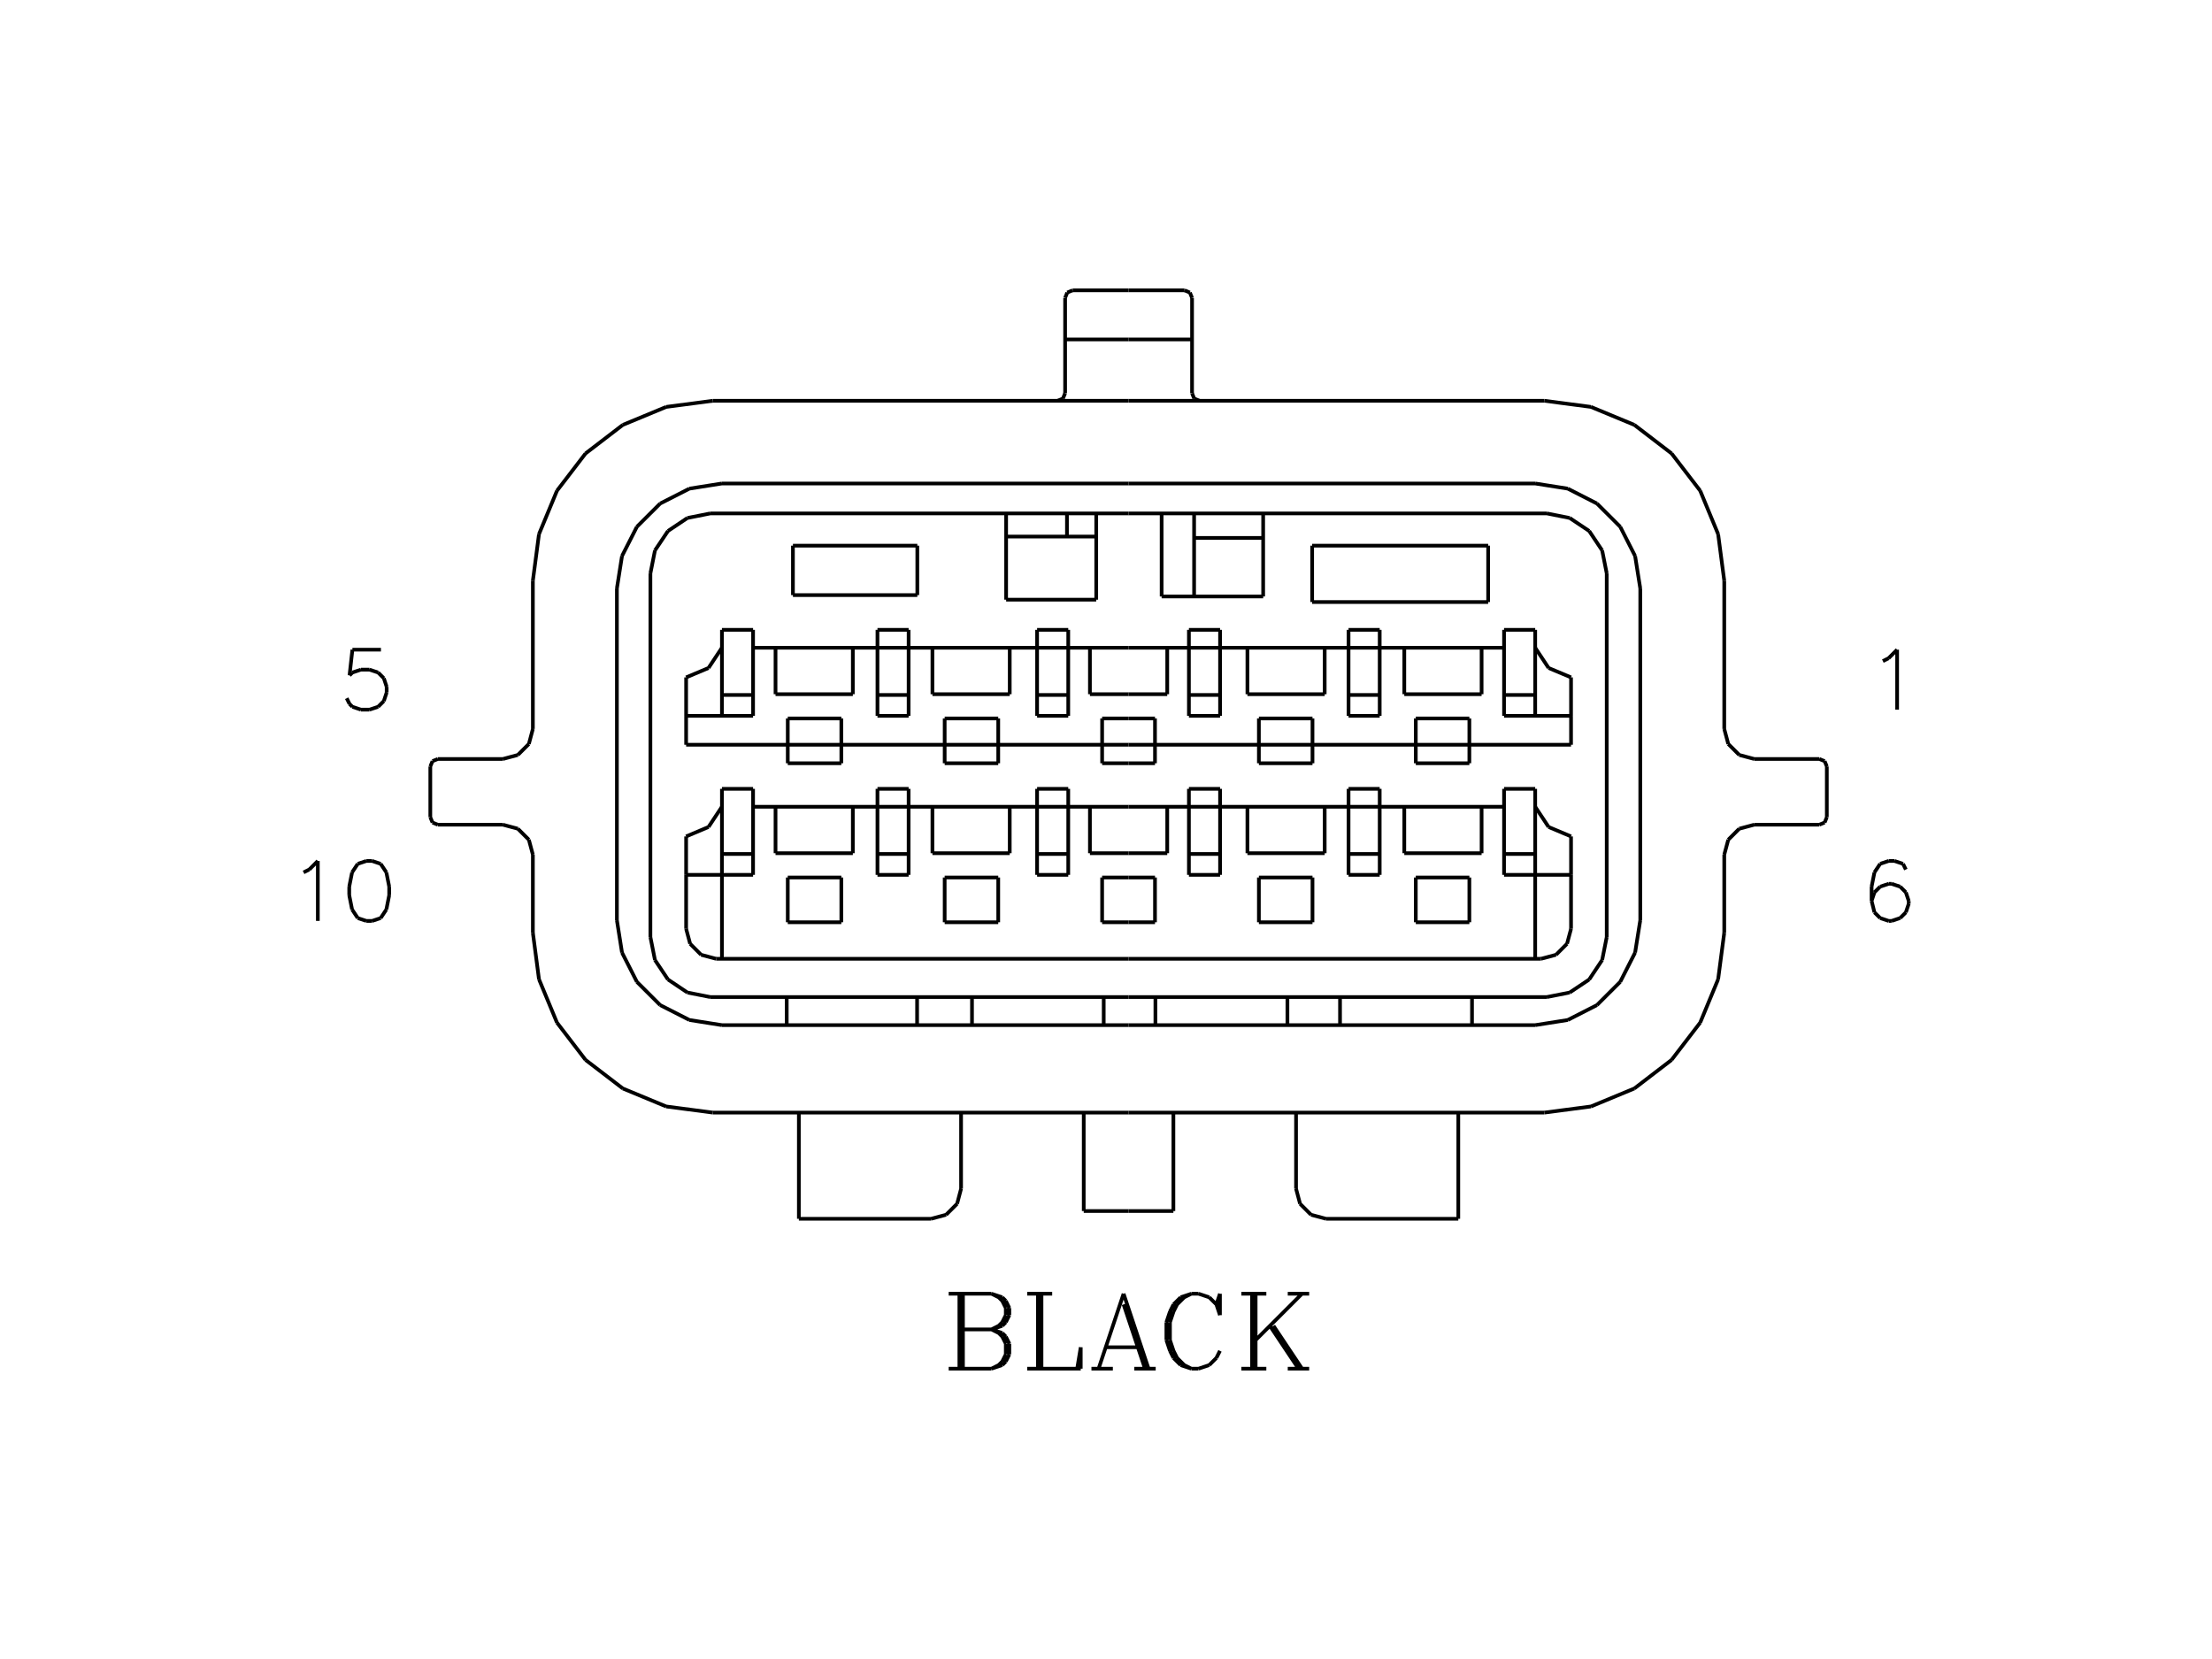 <?xml version="1.0" standalone="no"?><svg xmlns="http://www.w3.org/2000/svg" width="600.000" height="450.000" viewBox="0.0 0.0 600.000 450.000" version="1.1">
<title>Acme Converter - Post-processed with EDS-Designer: 14.44 (info@symca.com)</title>
<desc>Acme Converter - Post-processed with EDS-Designer: 14.44 (info@symca.com)</desc>
<g id="EDS_STYLE_GROUP" fill="none" stroke="black" stroke-width="1.0">
<g id="0" display="visible">
<path d="M260.23 371.25L260.23 350.92M261.2 350.92L261.2 371.25M257.33 350.92L268.94 350.92M268.94 350.92L271.85 351.89M271.85 351.89L272.82 352.85M272.82 352.85L273.78 354.79M273.78 354.79L273.78 356.73M273.78 356.73L272.82 358.66M272.82 358.66L271.85 359.63M271.85 359.63L268.94 360.6M268.94 350.92L270.88 351.89M270.88 351.89L271.85 352.85M271.85 352.85L272.82 354.79M272.82 354.79L272.82 356.73M272.82 356.73L271.85 358.66M271.85 358.66L270.88 359.63M270.88 359.63L268.94 360.6M261.2 360.6L268.94 360.6M268.94 360.6L271.85 361.57M271.85 361.57L272.82 362.54M272.82 362.54L273.78 364.47M273.78 364.47L273.78 367.38M273.78 367.38L272.82 369.31M272.82 369.31L271.85 370.28M271.85 370.28L268.94 371.25M268.94 371.25L257.33 371.25M268.94 360.6L270.88 361.57M270.88 361.57L271.85 362.54M271.85 362.54L272.82 364.47M272.82 364.47L272.82 367.38M272.82 367.38L271.85 369.31M271.85 369.31L270.88 370.28M270.88 370.28L268.94 371.25M281.53 371.25L281.53 350.92M282.5 350.92L282.5 371.25M278.63 350.92L285.4 350.92M278.63 371.25L293.15 371.25M293.15 371.25L293.15 365.44M293.15 365.44L292.18 371.25M304.77 350.92L297.99 371.25M304.77 350.92L311.54 371.25M304.77 353.82L310.58 371.25M299.93 365.44L308.64 365.44M296.05 371.25L301.86 371.25M307.67 371.25L313.48 371.25M329.94 353.82L330.91 356.73M330.91 356.73L330.91 350.92M330.91 350.92L329.94 353.82M329.94 353.82L328 351.89M328 351.89L325.1 350.92M325.1 350.92L323.16 350.92M323.16 350.92L320.26 351.89M320.26 351.89L318.32 353.82M318.32 353.82L317.35 355.76M317.35 355.76L316.38 358.66M316.38 358.66L316.38 363.5M316.38 363.5L317.35 366.41M317.35 366.41L318.32 368.34M318.32 368.34L320.26 370.28M320.26 370.28L323.16 371.25M323.16 371.25L325.1 371.25M325.1 371.25L328 370.28M328 370.28L329.94 368.34M329.94 368.34L330.91 366.41M323.16 350.92L321.23 351.89M321.23 351.89L319.29 353.82M319.29 353.82L318.32 355.76M318.32 355.76L317.35 358.66M317.35 358.66L317.35 363.5M317.35 363.5L318.32 366.41M318.32 366.41L319.29 368.34M319.29 368.34L321.23 370.28M321.23 370.28L323.16 371.25M339.62 371.25L339.62 350.92M340.59 350.92L340.59 371.25M353.18 350.92L340.59 363.5M345.43 359.63L353.18 371.25M344.46 359.63L352.21 371.25M336.72 350.92L343.49 350.92M349.3 350.92L355.11 350.92M336.72 371.25L343.49 371.25M349.3 371.25L355.11 371.25"/>
<path d="M272.91 145.54L297.35 145.54"/>
<path d="M342.63 145.91L323.9 145.91"/>
<path d="M323.9 139.26L323.9 161.79"/>
<path d="M289.41 139.26L289.41 145.54"/>
<path d="M272.91 139.26L272.91 162.66M272.91 162.66L297.35 162.66M297.35 162.66L297.35 139.26"/>
<path d="M315.09 139.26L315.09 161.79M315.09 161.79L342.63 161.79M342.63 161.79L342.63 139.26"/>
<path d="M355.92 148.01L355.92 163.3M355.92 163.3L403.66 163.3M403.66 163.3L403.66 148.01M403.66 148.01L355.92 148.01"/>
<path d="M248.82 161.42L248.82 148.01M248.82 148.01L215.08 148.01M215.08 148.01L215.08 161.42M215.08 161.42L248.82 161.42"/>
<path d="M399.28 270.45L399.28 278.06"/>
<path d="M363.48 270.45L363.48 278.06"/>
<path d="M349.21 270.45L349.21 278.06"/>
<path d="M313.4 270.45L313.4 278.06"/>
<path d="M299.38 270.45L299.38 278.06"/>
<path d="M213.4 270.45L213.4 278.06"/>
<path d="M248.76 270.45L248.76 278.06"/>
<path d="M263.65 270.45L263.65 278.06"/>
<path d="M467.7 157.51L467.7 197.73M467.7 197.73L467.7 197.73M467.7 197.73L468.79 201.8M468.79 201.8L471.77 204.78M471.77 204.78L475.84 205.87M475.84 205.87L493.49 205.87M493.49 205.87L493.49 205.87M493.49 205.87L494.93 206.46M494.93 206.46L495.52 207.9M495.52 207.9L495.52 221.67M495.52 221.67L495.52 221.67M495.52 221.67L494.93 223.11M494.93 223.11L493.49 223.7M493.49 223.7L475.84 223.7M475.84 223.7L475.84 223.7M475.84 223.7L471.77 224.79M471.77 224.79L468.79 227.77M468.79 227.77L467.7 231.83M467.7 231.83L467.7 253"/>
<path d="M418.91 301.79L431.54 300.13M431.54 300.13L443.31 295.25M443.31 295.25L453.41 287.5M453.41 287.5L461.17 277.39M461.17 277.39L466.04 265.63M466.04 265.63L467.7 253"/>
<path d="M467.7 157.51L466.04 144.88M466.04 144.88L461.17 133.11M461.17 133.11L453.41 123M453.41 123L443.31 115.25M443.31 115.25L431.54 110.37M431.54 110.37L418.91 108.71"/>
<path d="M418.91 301.79L306.12 301.79"/>
<path d="M323.34 106.68L323.93 108.11M323.93 108.11L325.37 108.71"/>
<path d="M323.34 80.78L322.74 79.35M322.74 79.35L321.3 78.75"/>
<path d="M418.91 108.71L306.12 108.71"/>
<path d="M323.34 80.78L323.34 106.68"/>
<path d="M306.12 92.07L323.34 92.07"/>
<path d="M321.3 78.75L306.12 78.75"/>
<path d="M306.12 131.15L416.45 131.15M416.45 131.15L416.45 131.15M416.45 131.15L425.25 132.54M425.25 132.54L433.18 136.59M433.18 136.59L439.48 142.88M439.48 142.88L443.52 150.82M443.52 150.82L444.92 159.62M444.92 159.62L444.92 249.6M444.92 249.6L444.92 249.6M444.92 249.6L443.52 258.39M443.52 258.39L439.48 266.33M439.48 266.33L433.18 272.62M433.18 272.62L425.25 276.67M425.25 276.67L416.45 278.06M416.45 278.06L306.12 278.06"/>
<path d="M306.12 270.45L419.56 270.45M419.56 270.45L419.56 270.45M419.56 270.45L425.78 269.22M425.78 269.22L431.06 265.69M431.06 265.69L434.58 260.41M434.58 260.41L435.82 254.19M435.82 254.19L435.82 155.53M435.82 155.53L435.82 155.53M435.82 155.53L434.58 149.3M434.58 149.3L431.06 144.03M431.06 144.03L425.78 140.5M425.78 140.5L419.56 139.26M419.56 139.26L306.12 139.26"/>
<path d="M318.28 301.79L318.28 328.49M318.28 328.49L306.12 328.49"/>
<path d="M395.56 301.79L395.56 330.59M395.56 330.59L359.68 330.59M359.68 330.59L359.68 330.59M359.68 330.59L355.62 329.5M355.62 329.5L352.64 326.52M352.64 326.52L351.55 322.45M351.55 322.45L351.55 301.79"/>
<path d="M416.42 194.17L416.42 170.84"/>
<path d="M416.42 170.84L407.97 170.84"/>
<path d="M407.97 170.84L407.97 194.17"/>
<path d="M407.97 194.17L426.14 194.17"/>
<path d="M426.14 194.17L426.14 183.74"/>
<path d="M416.42 175.7L420.06 181.19M420.06 181.19L426.14 183.74"/>
<path d="M416.42 188.51L407.97 188.51"/>
<path d="M374.24 188.51L365.79 188.51"/>
<path d="M365.79 170.84L365.79 194.17"/>
<path d="M374.24 170.84L365.79 170.84"/>
<path d="M374.24 194.17L374.24 170.84"/>
<path d="M374.24 194.17L365.79 194.17"/>
<path d="M330.94 194.17L322.49 194.17"/>
<path d="M330.94 194.17L330.94 170.84"/>
<path d="M330.94 170.84L322.49 170.84"/>
<path d="M322.49 170.84L322.49 194.17"/>
<path d="M330.94 188.51L322.49 188.51"/>
<path d="M401.88 175.7L401.88 188.3M401.88 188.3L380.91 188.3M380.91 188.3L380.91 175.7"/>
<path d="M359.32 175.7L359.32 188.3M359.32 188.3L338.36 188.3M338.36 188.3L338.36 175.7"/>
<path d="M306.12 175.7L407.97 175.7"/>
<path d="M426.14 194.17L426.14 202.01"/>
<path d="M316.61 175.7L316.61 188.3M316.61 188.3L306.12 188.3"/>
<path d="M426.14 202.01L306.12 202.01"/>
<path d="M398.56 194.88L398.56 207.03M398.56 207.03L384.03 207.03M384.03 207.03L384.03 194.88M384.03 194.88L398.56 194.88"/>
<path d="M356.01 194.88L356.01 207.03M356.01 207.03L341.47 207.03M341.47 207.03L341.47 194.88M341.47 194.88L356.01 194.88"/>
<path d="M306.12 194.88L313.29 194.88M313.29 194.88L313.29 207.03M313.29 207.03L306.12 207.03"/>
<path d="M306.12 238.02L313.29 238.02M313.29 238.02L313.29 250.16M313.29 250.16L306.12 250.16"/>
<path d="M356.01 238.02L356.01 250.16M356.01 250.16L341.47 250.16M341.47 250.16L341.47 238.02M341.47 238.02L356.01 238.02"/>
<path d="M398.56 238.02L398.56 250.16M398.56 250.16L384.03 250.16M384.03 250.16L384.03 238.02M384.03 238.02L398.56 238.02"/>
<path d="M316.61 218.83L316.61 231.43M316.61 231.43L306.12 231.43"/>
<path d="M306.12 218.83L407.97 218.83"/>
<path d="M359.32 218.83L359.32 231.43M359.32 231.43L338.36 231.43M338.36 231.43L338.36 218.83"/>
<path d="M401.88 218.83L401.88 231.43M401.88 231.43L380.91 231.43M380.91 231.43L380.91 218.83"/>
<path d="M330.94 231.64L322.49 231.64"/>
<path d="M322.49 213.97L322.49 237.3"/>
<path d="M330.94 213.97L322.49 213.97"/>
<path d="M330.94 237.3L330.94 213.97"/>
<path d="M330.94 237.3L322.49 237.3"/>
<path d="M374.24 237.3L365.79 237.3"/>
<path d="M374.24 237.3L374.24 213.97"/>
<path d="M374.24 213.97L365.79 213.97"/>
<path d="M365.79 213.97L365.79 237.3"/>
<path d="M374.24 231.64L365.79 231.64"/>
<path d="M416.42 231.64L407.97 231.64"/>
<path d="M416.42 218.83L420.06 224.32M420.06 224.32L426.14 226.88"/>
<path d="M426.14 237.3L426.14 226.88"/>
<path d="M407.97 237.3L426.14 237.3"/>
<path d="M407.97 213.97L407.97 237.3"/>
<path d="M416.42 213.97L407.97 213.97"/>
<path d="M416.42 260.07L416.42 213.97"/>
<path d="M418 260.07L422.07 258.98M422.07 258.98L425.05 256M425.05 256L426.14 251.94"/>
<path d="M426.14 237.3L426.14 251.94"/>
<path d="M194.24 260.07L306.12 260.07"/>
<path d="M418 260.07L306.12 260.07"/>
<path d="M186.11 237.3L186.11 251.94"/>
<path d="M186.11 251.94L187.2 256M187.2 256L190.17 258.98M190.17 258.98L194.24 260.07"/>
<path d="M195.82 260.07L195.82 213.97"/>
<path d="M195.82 213.97L204.27 213.97"/>
<path d="M204.27 213.97L204.27 237.3"/>
<path d="M204.27 237.3L186.11 237.3"/>
<path d="M186.11 237.3L186.11 226.88"/>
<path d="M186.11 226.88L192.18 224.32M192.18 224.32L195.82 218.83"/>
<path d="M195.82 231.64L204.27 231.64"/>
<path d="M238.01 231.64L246.46 231.64"/>
<path d="M246.46 213.97L246.46 237.3"/>
<path d="M238.01 213.97L246.46 213.97"/>
<path d="M238.01 237.3L238.01 213.97"/>
<path d="M238.01 237.3L246.46 237.3"/>
<path d="M281.31 237.3L289.76 237.3"/>
<path d="M281.31 237.3L281.31 213.97"/>
<path d="M281.31 213.97L289.76 213.97"/>
<path d="M289.76 213.97L289.76 237.3"/>
<path d="M281.31 231.64L289.76 231.64"/>
<path d="M210.36 218.83L210.36 231.43M210.36 231.43L231.33 231.43M231.33 231.43L231.33 218.83"/>
<path d="M252.92 218.83L252.92 231.43M252.92 231.43L273.89 231.43M273.89 231.43L273.89 218.83"/>
<path d="M306.12 218.83L204.27 218.83"/>
<path d="M295.64 218.83L295.64 231.43M295.64 231.43L306.12 231.43"/>
<path d="M213.68 238.02L213.68 250.16M213.68 250.16L228.21 250.16M228.21 250.16L228.21 238.02M228.21 238.02L213.68 238.02"/>
<path d="M256.24 238.02L256.24 250.16M256.24 250.16L270.77 250.16M270.77 250.16L270.77 238.02M270.77 238.02L256.24 238.02"/>
<path d="M306.12 238.02L298.95 238.02M298.95 238.02L298.95 250.16M298.95 250.16L306.12 250.16"/>
<path d="M306.12 194.88L298.95 194.88M298.95 194.88L298.95 207.03M298.95 207.03L306.12 207.03"/>
<path d="M256.24 194.88L256.24 207.03M256.24 207.03L270.77 207.03M270.77 207.03L270.77 194.88M270.77 194.88L256.24 194.88"/>
<path d="M213.68 194.88L213.68 207.03M213.68 207.03L228.21 207.03M228.21 207.03L228.21 194.88M228.21 194.88L213.68 194.88"/>
<path d="M186.11 202.01L306.12 202.01"/>
<path d="M295.64 175.7L295.64 188.3M295.64 188.3L306.12 188.3"/>
<path d="M186.11 194.17L186.11 202.01"/>
<path d="M306.12 175.7L204.27 175.7"/>
<path d="M252.92 175.7L252.92 188.3M252.92 188.3L273.89 188.3M273.89 188.3L273.89 175.7"/>
<path d="M210.36 175.7L210.36 188.3M210.36 188.3L231.33 188.3M231.33 188.3L231.33 175.7"/>
<path d="M281.31 188.51L289.76 188.51"/>
<path d="M289.76 170.84L289.76 194.17"/>
<path d="M281.31 170.84L289.76 170.84"/>
<path d="M281.31 194.17L281.31 170.84"/>
<path d="M281.31 194.17L289.76 194.17"/>
<path d="M238.01 194.17L246.46 194.17"/>
<path d="M238.01 194.17L238.01 170.84"/>
<path d="M238.01 170.84L246.46 170.84"/>
<path d="M246.46 170.84L246.46 194.17"/>
<path d="M238.01 188.51L246.46 188.51"/>
<path d="M195.82 188.51L204.27 188.51"/>
<path d="M186.11 183.74L192.18 181.19M192.18 181.19L195.82 175.7"/>
<path d="M186.11 194.17L186.11 183.74"/>
<path d="M204.27 194.17L186.11 194.17"/>
<path d="M204.27 170.84L204.27 194.17"/>
<path d="M195.82 170.84L204.27 170.84"/>
<path d="M195.82 194.17L195.82 170.84"/>
<path d="M216.69 301.79L216.69 330.59M216.69 330.59L252.56 330.59M252.56 330.59L252.56 330.59M252.56 330.59L256.63 329.5M256.63 329.5L259.61 326.52M259.61 326.52L260.69 322.45M260.69 322.45L260.69 301.79"/>
<path d="M293.96 301.79L293.96 328.49M293.96 328.49L306.12 328.49"/>
<path d="M306.12 270.45L192.69 270.45M192.69 270.45L192.69 270.45M192.69 270.45L186.46 269.22M186.46 269.22L181.19 265.69M181.19 265.69L177.66 260.41M177.66 260.41L176.42 254.19M176.42 254.19L176.42 155.53M176.42 155.53L176.42 155.53M176.42 155.53L177.66 149.3M177.66 149.3L181.19 144.03M181.19 144.03L186.46 140.5M186.46 140.5L192.69 139.26M192.69 139.26L306.12 139.26"/>
<path d="M306.12 131.15L195.79 131.15M195.79 131.15L195.79 131.15M195.79 131.15L187 132.54M187 132.54L179.06 136.59M179.06 136.59L172.76 142.88M172.76 142.88L168.72 150.82M168.72 150.82L167.33 159.62M167.33 159.62L167.33 249.6M167.33 249.6L167.33 249.6M167.33 249.6L168.72 258.39M168.72 258.39L172.76 266.33M172.76 266.33L179.06 272.62M179.06 272.62L187 276.67M187 276.67L195.79 278.06M195.79 278.06L306.12 278.06"/>
<path d="M290.94 78.75L306.12 78.75"/>
<path d="M306.12 92.07L288.91 92.07"/>
<path d="M288.91 80.78L288.91 106.68"/>
<path d="M193.34 108.71L306.12 108.71"/>
<path d="M290.94 78.75L289.5 79.35M289.5 79.35L288.91 80.78"/>
<path d="M286.87 108.71L288.31 108.11M288.31 108.11L288.91 106.68"/>
<path d="M193.34 301.79L306.12 301.79"/>
<path d="M193.34 108.71L180.71 110.37M180.71 110.37L168.94 115.25M168.94 115.25L158.83 123M158.83 123L151.08 133.11M151.08 133.11L146.2 144.88M146.2 144.88L144.54 157.51"/>
<path d="M144.54 253L146.2 265.63M146.2 265.63L151.08 277.39M151.08 277.39L158.83 287.5M158.83 287.5L168.94 295.25M168.94 295.25L180.71 300.13M180.71 300.13L193.34 301.79"/>
<path d="M144.54 157.51L144.54 197.73M144.54 197.73L144.54 197.73M144.54 197.73L143.45 201.8M143.45 201.8L140.47 204.78M140.47 204.78L136.41 205.87M136.41 205.87L118.76 205.87M118.76 205.87L118.76 205.87M118.76 205.87L117.32 206.46M117.32 206.46L116.72 207.9M116.72 207.9L116.72 221.67M116.72 221.67L116.72 221.67M116.72 221.67L117.32 223.11M117.32 223.11L118.76 223.7M118.76 223.7L136.41 223.7M136.41 223.7L136.41 223.7M136.41 223.7L140.47 224.79M140.47 224.79L143.45 227.77M143.45 227.77L144.54 231.83M144.54 231.83L144.54 253"/>
<path d="M510.72 179.32L512.27 178.55M512.27 178.55L514.59 176.22M514.59 176.22L514.59 192.49"/>
<path d="M103.33 176.22L95.59 176.22M95.59 176.22L94.81 183.19M94.81 183.19L95.59 182.42M95.59 182.42L97.91 181.64M97.91 181.64L100.23 181.64M100.23 181.64L102.56 182.42M102.56 182.42L104.11 183.97M104.11 183.97L104.88 186.29M104.88 186.29L104.88 187.84M104.88 187.84L104.11 190.16M104.11 190.16L102.56 191.71M102.56 191.71L100.23 192.49M100.23 192.49L97.91 192.49M97.91 192.49L95.59 191.71M95.59 191.71L94.81 190.94M94.81 190.94L94.04 189.39"/>
<path d="M82.34 236.63L83.89 235.86M83.89 235.86L86.21 233.53M86.21 233.53L86.21 249.8M99.38 233.53L97.05 234.31M97.05 234.31L95.5 236.63M95.5 236.63L94.73 240.51M94.73 240.51L94.73 242.83M94.73 242.83L95.5 246.7M95.5 246.7L97.05 249.03M97.05 249.03L99.38 249.8M99.38 249.8L100.93 249.8M100.93 249.8L103.25 249.03M103.25 249.03L104.8 246.7M104.8 246.7L105.57 242.83M105.57 242.83L105.57 240.51M105.57 240.51L104.8 236.63M104.8 236.63L103.25 234.31M103.25 234.31L100.93 233.53M100.93 233.53L99.38 233.53"/>
<path d="M516.96 235.86L516.19 234.31M516.19 234.31L513.86 233.53M513.86 233.53L512.31 233.53M512.31 233.53L509.99 234.31M509.99 234.31L508.44 236.63M508.44 236.63L507.67 240.5M507.67 240.5L507.67 244.38M507.67 244.38L508.44 247.48M508.44 247.48L509.99 249.02M509.99 249.02L512.31 249.8M512.31 249.8L513.09 249.8M513.09 249.8L515.41 249.02M515.41 249.02L516.96 247.48M516.96 247.48L517.74 245.15M517.74 245.15L517.74 244.38M517.74 244.38L516.96 242.05M516.96 242.05L515.41 240.5M515.41 240.5L513.09 239.73M513.09 239.73L512.31 239.73M512.31 239.73L509.99 240.5M509.99 240.5L508.44 242.05M508.44 242.05L507.67 244.38"/>
</g>
</g>
</svg>
